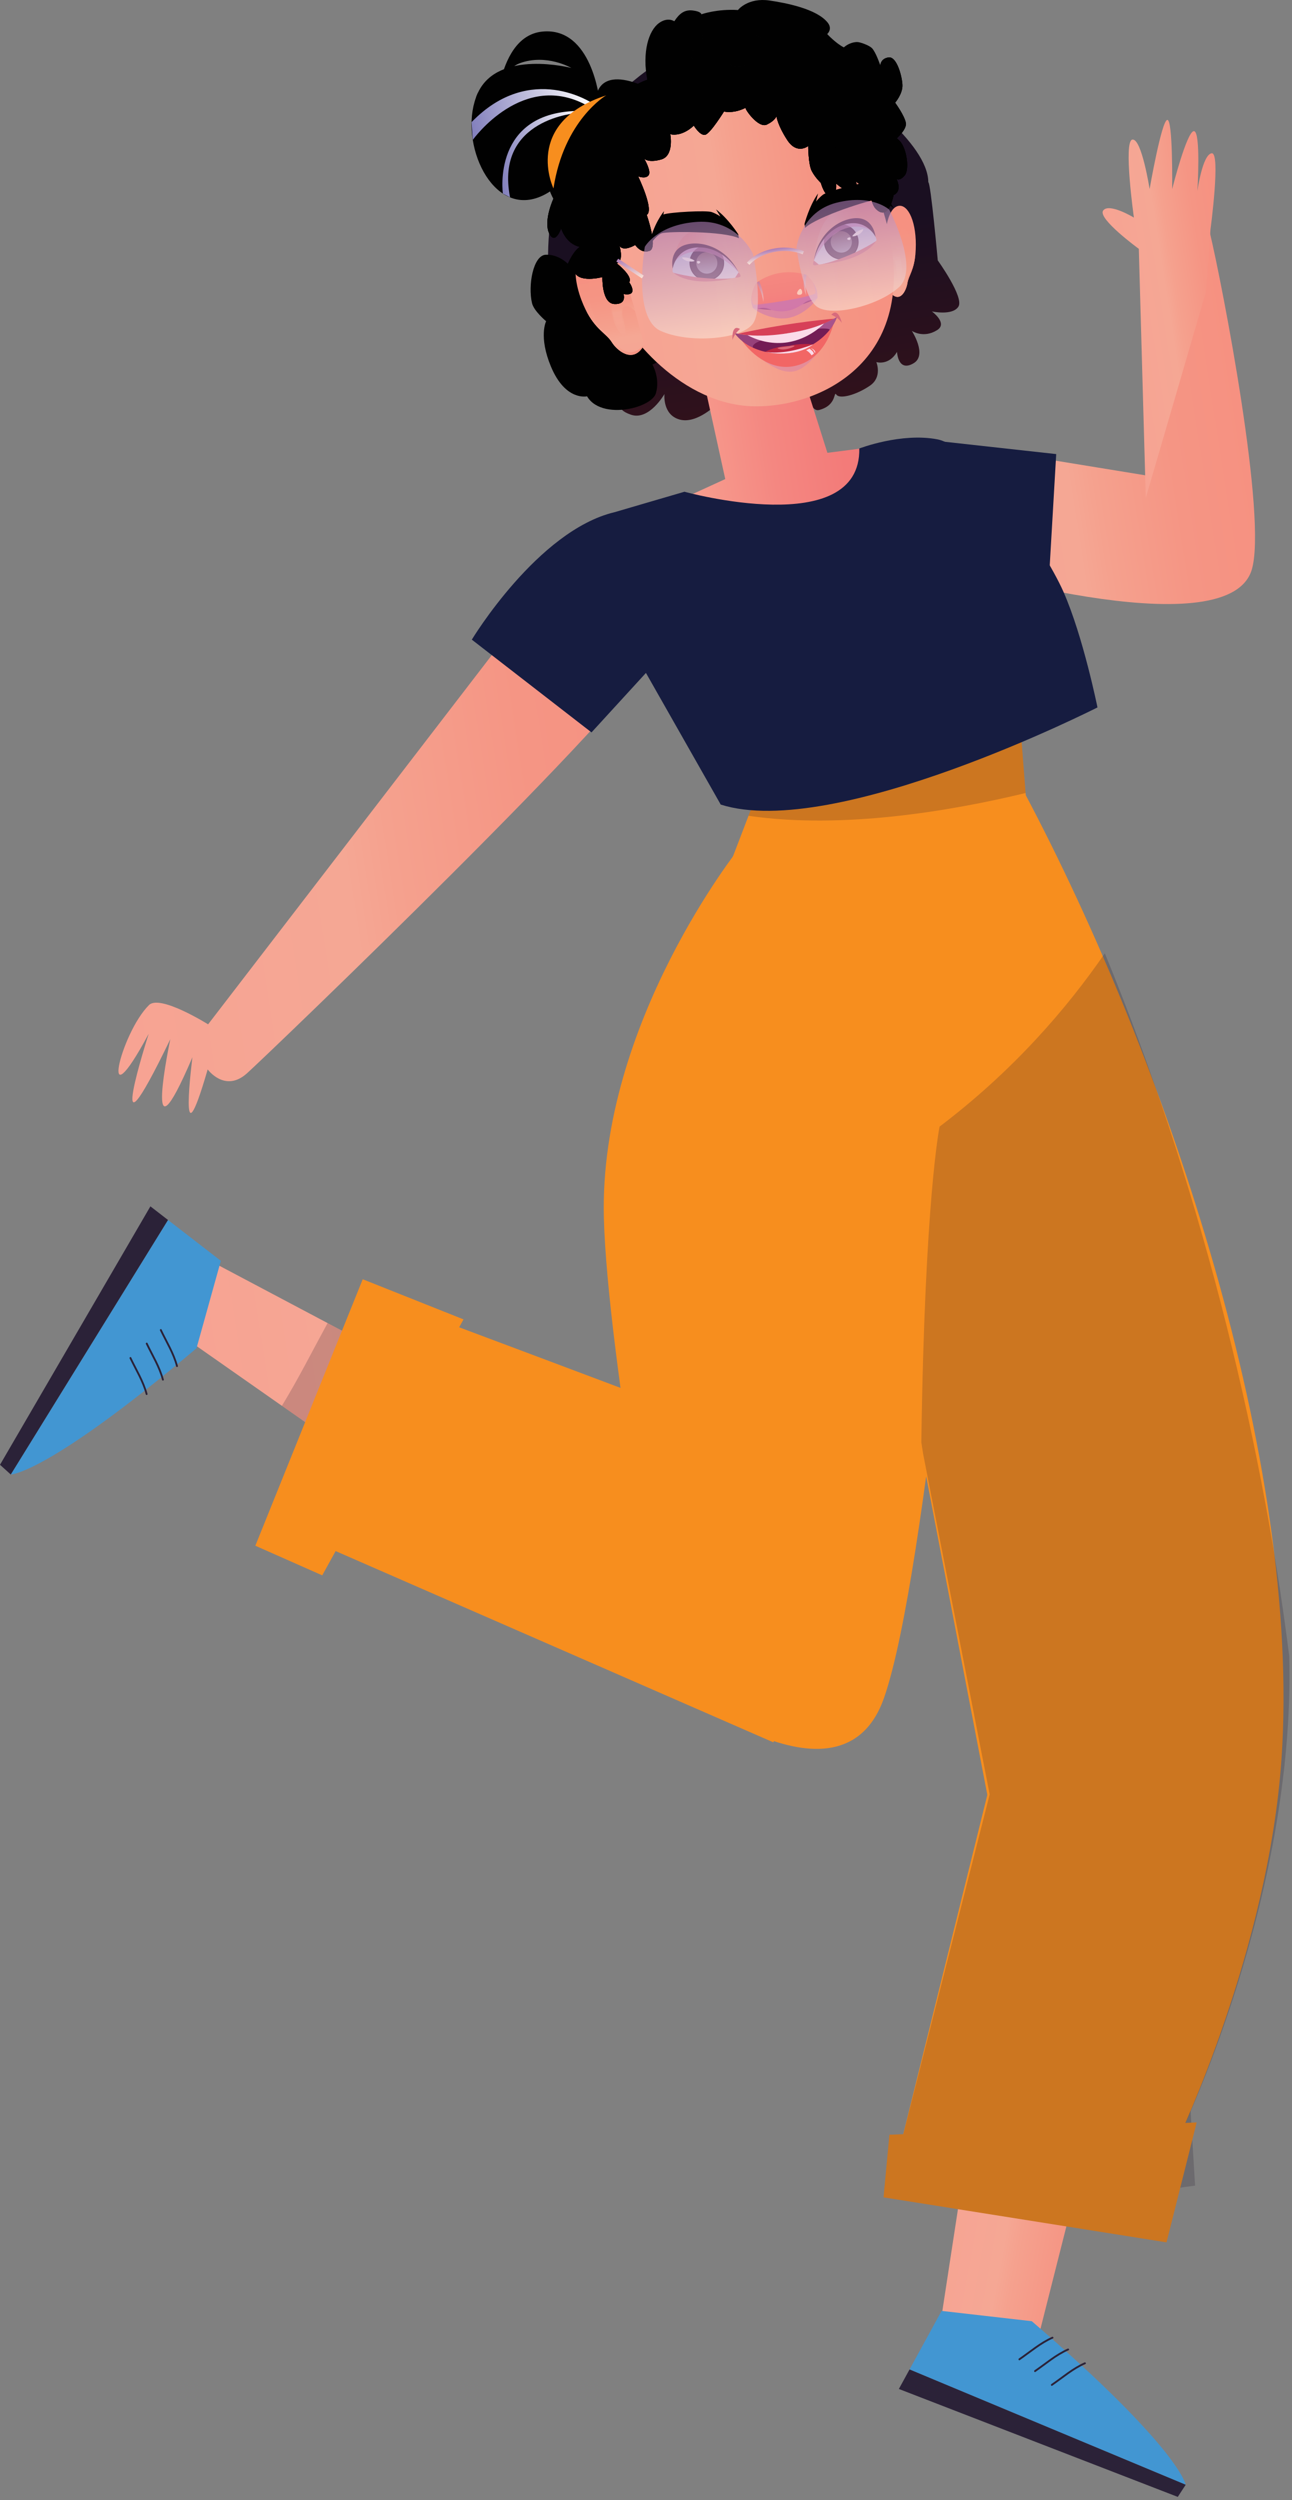 <svg width="384" height="743" viewBox="0 0 384 743" fill="none" xmlns="http://www.w3.org/2000/svg">
<rect x="0" y="0" width="384" height="743" fill="#808080" stroke="none"/>
<path d="M278.719 77.4C278.719 77.4 276.638 54.319 275.906 54.159C275.813 42.383 253.74 26.811 248.838 23.419C222.267 5.052 205.533 6.18 178.205 33.191C156.637 54.504 163.913 92.198 164.679 94.799C159.011 97.838 164.3 105.792 170.364 104.597C170.364 104.597 168.595 109.664 174.137 111.777C179.679 113.89 181.456 112.038 181.456 112.038C181.456 112.038 177.666 117.593 185.599 119.327C185.599 119.327 182.096 121.364 187.511 123.241C192.926 125.119 197.482 117.105 197.482 117.105C197.482 117.105 196.825 123.275 202.021 124.689C207.218 126.103 213.222 119.959 213.222 119.959C213.222 119.959 218.638 126.794 223.531 126.036C228.424 125.27 231.489 119.832 231.489 119.832C231.489 119.832 230.908 123.73 235.759 123.048C240.155 122.433 239.743 115.792 239.625 114.546C239.768 115.809 240.661 122.576 243.457 121.844C248.931 120.413 247.634 115.969 248.619 117.316C249.604 118.654 254.489 117.417 258.582 114.597C262.313 112.029 260.46 107.61 260.46 107.61C260.46 107.61 264.14 108.772 266.608 104.58C266.608 104.58 266.861 110.75 271.56 107.938C275.678 105.472 271.004 98.326 271.004 98.326C271.004 98.326 274.432 100.683 278.525 98.107C281.809 96.045 276.958 92.543 276.958 92.543C276.958 92.543 283.039 93.906 284.841 91.146C286.643 88.385 278.719 77.391 278.719 77.391V77.4Z" fill="url(#paint0_linear_6_1809)"/>
<path d="M272.192 72.812C272.192 73.696 272.158 74.496 272.099 75.211V75.245C271.686 80.38 270.069 81.827 269.699 84.168C269.379 86.196 267.526 90.455 264.46 86.802L264.452 86.794C264.452 86.794 263.046 70.228 263.509 67.105C263.509 67.105 264.149 62.425 266.465 61.373C269.438 60.018 272.217 65.001 272.2 72.804L272.192 72.812Z" fill="url(#paint1_linear_6_1809)"/>
<path style="mix-blend-mode:multiply" opacity="0.6" d="M263.694 76.508C263.694 76.508 267.122 66.609 269.354 65.641C271.585 64.681 271.636 72.619 271.568 75.27C271.51 77.93 271.046 79.563 271.046 79.563C271.046 79.563 271.156 76.424 270.886 73.932C270.499 70.363 269.151 67.45 268.217 67.897C267.282 68.343 266.675 73.006 266.667 73.519C266.667 74.041 267.534 74.833 267.922 77.594C268.309 80.354 267.762 83.503 267.206 83.553C266.65 83.604 266.541 81.339 266.136 78.763C265.732 76.188 264.258 76.937 263.837 78.713L263.694 76.499V76.508Z" fill="url(#paint2_linear_6_1809)"/>
<path style="mix-blend-mode:multiply" opacity="0.6" d="M263.837 78.713C263.837 78.713 264.705 76.07 265.623 77.063C266.549 78.056 266.49 81.23 267.122 81.508C267.753 81.785 268.132 79.176 267.627 76.92C267.122 74.664 266.103 72.728 265.168 73.267L263.694 76.508L263.837 78.721V78.713Z" fill="url(#paint3_linear_6_1809)"/>
<path style="mix-blend-mode:multiply" d="M272.091 75.245C271.678 80.38 270.069 81.828 269.69 84.168C269.37 86.196 267.518 90.455 264.452 86.802C264.62 86.937 266.263 88.191 267.585 87.299C268.983 86.348 269.177 84.454 269.589 82.939C270.002 81.432 271.484 80.203 272.091 75.237V75.245Z" fill="url(#paint4_linear_6_1809)"/>
<path d="M187.595 121.373C182.736 122.442 176.874 121.844 174.482 117.778C174.44 117.787 168.065 119.277 163.753 108.949C160.014 99.984 162.313 95.464 162.313 95.464C162.313 95.464 158.683 92.45 158.127 90.102C156.872 84.807 158.464 75.851 162.237 75.7C166.018 75.548 168.755 78.368 168.755 78.368C168.755 78.368 171.257 72.265 174.289 72.812C177.32 73.359 184.967 83.747 184.967 83.747C184.967 83.747 189.279 80.077 191.056 82.307C192.833 84.538 195.082 90.186 195.082 90.186C195.082 90.186 200.084 92.804 199.301 98.814C199.301 98.814 201.322 102.905 197.381 106.289C196.53 107.021 195.394 107.72 193.911 108.334C193.911 108.334 196.244 112.332 194.956 116.836C194.4 118.78 191.292 120.556 187.603 121.373H187.595Z" fill="#010101"/>
<path d="M194.998 444.907L55.12 370.825L56.746 398.855L175.88 482.297C182.298 469.848 188.69 457.399 194.998 444.907Z" fill="url(#paint5_linear_6_1809)"/>
<path opacity="0.2" d="M194.998 444.907L97.364 393.198C92.934 401.305 88.664 409.798 83.78 417.794L175.88 482.306C182.298 469.856 188.69 457.407 194.998 444.915V444.907Z" fill="#201829"/>
<path d="M58.397 400.698L65.639 374.697L49.933 362.559L3.2 438.198C3.2 438.198 13.955 438.215 58.397 400.69V400.698Z" fill="#4296D2"/>
<path d="M3.2 438.198L49.933 362.559L44.703 358.51L0 435.311L3.2 438.198Z" fill="#2B2238"/>
<path d="M52.872 405.917C51.861 402.07 49.73 398.678 48.029 395.118C47.878 394.798 47.398 395.075 47.549 395.395C49.234 398.914 51.339 402.264 52.341 406.06C52.434 406.405 52.973 406.262 52.88 405.909L52.872 405.917Z" fill="#2B2238"/>
<path d="M48.686 409.949C47.676 406.102 45.545 402.71 43.844 399.15C43.692 398.83 43.212 399.107 43.364 399.427C45.048 402.946 47.154 406.296 48.156 410.092C48.248 410.437 48.787 410.294 48.695 409.941L48.686 409.949Z" fill="#2B2238"/>
<path d="M43.844 414.234C42.833 410.387 40.702 406.995 39.001 403.434C38.85 403.114 38.37 403.392 38.521 403.712C40.206 407.23 42.311 410.581 43.313 414.377C43.406 414.722 43.945 414.579 43.852 414.225L43.844 414.234Z" fill="#2B2238"/>
<path d="M275.67 130.691L340.551 141.28L338.673 70.75C345.983 68.401 352.443 71.886 359.534 68.898C363.282 84.597 376.807 154.344 371.99 169.47C364.427 193.207 279.906 167.425 279.906 167.425L275.661 130.699L275.67 130.691Z" fill="url(#paint6_linear_6_1809)"/>
<path d="M359.778 68.149C359.778 68.149 362.869 45.11 360.115 45.548C357.361 45.977 355.879 56.785 355.879 56.785C355.879 56.785 356.974 38.999 354.851 38.974C352.729 38.957 348.383 56.196 348.383 56.196C348.383 56.196 348.645 35.363 346.926 35.632C345.208 35.902 341.68 56.188 341.68 56.188C341.68 56.188 339.313 41.053 336.559 41.482C333.805 41.912 337.014 64.664 337.014 64.664C337.014 64.664 329.611 60.186 327.876 62.568C326.133 64.959 338.471 73.949 338.471 73.949L340.543 147.972L358.447 86.676L359.778 68.141V68.149Z" fill="url(#paint7_linear_6_1809)"/>
<path d="M328.66 369.63L279.266 692.095L309.138 692.507L368.419 458.198L328.66 369.63Z" fill="url(#paint8_linear_6_1809)"/>
<path opacity="0.2" d="M327.489 654.225L276.436 380.488L337.444 355.682L355.197 649.544C345.899 650.689 336.585 652.642 327.481 654.216L327.489 654.225Z" fill="#201829"/>
<path d="M302.198 202.24L308.692 284.958L205.255 287.391L226.723 231.339L302.198 202.24Z" fill="#F78E1E"/>
<path d="M235.742 102.391L245.916 134.571L271.585 131.272L247.07 173.258L195.621 151.516L215.555 142.374L205.82 98.065L235.742 102.391Z" fill="url(#paint9_linear_6_1809)"/>
<path d="M211.883 24.597C211.883 24.597 249.402 20.102 262.49 62.703C275.586 105.295 245.402 121.061 224.196 120.75C202.99 120.438 185.818 100.228 181.018 87.686C176.209 75.144 178.112 30.338 211.883 24.605V24.597Z" fill="url(#paint10_linear_6_1809)"/>
<path d="M304.304 235.244C304.304 235.244 275.451 252.719 219.842 251.877C219.842 251.877 177.994 304.099 179.476 361.927C180.512 402.517 198.459 499.536 198.459 499.536C198.459 499.536 249.908 541.481 262.776 504.503C275.645 467.525 287.974 320.976 287.974 320.976L259.323 355.749L293.448 533.408L267.417 638.45L350.236 635.496C350.236 635.496 377.034 579.267 380.883 522.659C386.854 434.806 346.969 315.572 304.304 235.244Z" fill="#F78E1E"/>
<path d="M228.794 500.824C236.458 480.934 245.082 459.015 249.386 436.936C180.512 410.917 112.734 385.555 112.734 385.555L87.772 455.724L229.864 517.802C233.241 510.479 225.889 508.358 228.794 500.824Z" fill="#F78E1E"/>
<path d="M95.772 468.173L137.763 392.104L107.807 380.177L75.889 459.368L95.772 468.173Z" fill="#F78E1E"/>
<path d="M162.86 172.98L61.849 304.419C61.849 304.419 47.575 295.463 44.298 298.678C35.801 307.003 29.064 335.387 44.206 307.205C44.206 307.205 29.779 351.978 50.623 308.83C50.623 308.83 41.932 349.924 57.192 314.2C57.192 314.2 52.729 348.897 61.723 317.811C61.723 317.811 66.852 324.865 73.404 318.973C79.965 313.081 189.759 207.702 193.785 194.377C197.811 181.053 162.852 172.98 162.852 172.98H162.86Z" fill="url(#paint11_linear_6_1809)"/>
<path opacity="0.2" d="M279.249 334.823C301.045 318.291 316.962 299.899 328.373 283.308C355.668 349.688 374.617 424.175 383.191 492.23C385.018 564.755 350.236 635.496 350.236 635.496L267.417 638.45L294.147 533.274L274.364 432.054L273.834 428.644C274.836 356.397 279.249 334.84 279.249 334.84V334.823Z" fill="#201829"/>
<path d="M355.668 630.757L264.351 634.41L262.599 653.021L346.708 666.396L355.668 630.757Z" fill="#CC7620"/>
<path opacity="0.2" d="M222.47 242.441L226.723 231.33L302.198 202.24L304.826 235.674C282.475 241.061 250.354 246.507 222.47 242.441Z" fill="#201829"/>
<path d="M306.687 689.831L279.856 686.767L270.322 704.174L352.401 738.442C352.401 738.442 350.733 727.827 306.679 689.839L306.687 689.831Z" fill="#4296D2"/>
<path d="M352.409 738.433L270.33 704.166L267.155 709.965L350.051 742.044L352.409 738.433Z" fill="#2B2238"/>
<path d="M312.684 694.477C309.062 696.068 306.064 698.694 302.83 700.916C302.535 701.118 302.813 701.598 303.108 701.396C306.342 699.174 309.34 696.548 312.961 694.957C313.29 694.814 313.004 694.334 312.684 694.477Z" fill="#2B2238"/>
<path d="M317.332 697.979C313.711 699.57 310.713 702.196 307.479 704.418C307.184 704.62 307.462 705.1 307.757 704.898C310.991 702.676 313.989 700.049 317.61 698.458C317.939 698.315 317.652 697.836 317.332 697.979Z" fill="#2B2238"/>
<path d="M322.326 702.078C318.705 703.669 315.707 706.295 312.473 708.517C312.178 708.719 312.456 709.199 312.751 708.997C315.985 706.775 318.983 704.149 322.604 702.558C322.933 702.415 322.647 701.935 322.326 702.078Z" fill="#2B2238"/>
<path d="M280.007 131.204L313.922 134.95L311.083 183.721L280.007 131.204Z" fill="#161C40"/>
<path d="M255.416 133.275C255.416 133.275 267.922 128.477 278.668 130.581C289.414 132.686 310.191 162.568 316.061 175.851C321.931 189.133 326.184 210.236 326.184 210.236C326.184 210.236 248.105 249.899 214.208 239.108L191.983 199.984L175.805 217.66L140.231 190.093C140.231 190.093 159.786 157.686 182.601 152.231L203.428 146.137C203.428 146.137 255.896 160.649 255.399 133.275H255.416Z" fill="#161C40"/>
<path d="M172.773 89.067C173.177 90.135 173.59 91.095 174.002 91.937L174.027 91.979C176.992 98.023 180.217 99.05 181.868 101.735C183.3 104.05 188.168 108.385 191.41 102.577C191.418 102.568 191.427 102.56 191.427 102.56C191.427 102.56 186.205 81.811 184.058 78.233C184.058 78.233 180.925 72.846 176.765 72.602C171.417 72.29 169.227 79.597 172.773 89.067Z" fill="url(#paint12_linear_6_1809)"/>
<path style="mix-blend-mode:multiply" opacity="0.6" d="M187.982 89.723C187.982 89.723 178.053 79.243 174.061 79.083C170.069 78.924 173.564 88.578 174.861 91.777C176.158 94.976 177.632 96.752 177.632 96.752C177.632 96.752 176.04 92.989 175.358 89.849C174.373 85.338 175.207 81.196 176.891 81.314C178.575 81.432 181.658 86.819 181.893 87.45C182.138 88.082 181.102 89.437 181.725 92.964C182.348 96.491 184.639 100.068 185.557 99.875C186.466 99.681 185.624 96.886 185.111 93.578C184.597 90.27 187.275 90.514 188.757 92.476L187.982 89.723Z" fill="url(#paint13_linear_6_1809)"/>
<path style="mix-blend-mode:multiply" opacity="0.6" d="M188.757 92.475C188.757 92.475 186.189 89.656 185.161 91.28C184.134 92.905 185.658 96.726 184.774 97.349C183.889 97.972 182.112 94.967 181.902 92.004C181.691 89.033 182.441 86.23 184.176 86.457L187.991 89.723L188.766 92.475H188.757Z" fill="url(#paint14_linear_6_1809)"/>
<path style="mix-blend-mode:multiply" d="M174.027 91.979C176.992 98.023 180.217 99.05 181.868 101.735C183.3 104.05 188.168 108.385 191.41 102.576C191.199 102.812 189.153 105.085 186.643 104.588C183.99 104.066 182.828 101.853 181.481 100.203C180.142 98.553 177.228 97.736 174.027 91.979Z" fill="url(#paint15_linear_6_1809)"/>
<path d="M163.214 69.319C164.974 73.065 166.776 67.88 166.776 67.88C168.907 73.713 173.354 73.469 173.354 73.469C173.354 73.469 169.547 76.205 170.541 80.304C171.526 84.403 179.038 82.341 179.038 82.341C179.038 82.341 178.777 90.152 182.584 90.346C186.399 90.54 185.312 87.375 185.312 87.375C190.062 88.183 187.014 83.881 187.014 83.881C188.226 82.097 183.317 78.284 183.317 78.284C185.54 77.476 184.108 73.04 184.108 73.04C185.321 74.95 188.791 72.804 188.791 72.804C188.791 72.804 190.509 75.481 193.069 74.546C195.638 73.604 192.218 63.873 192.218 63.873C194.534 62.442 189.658 52.4 189.658 52.4C189.658 52.4 191.806 53.309 192.757 52.105C193.692 50.927 191.519 47.248 191.435 47.105C191.502 47.19 192.639 48.477 196.497 47.4C200.404 46.306 199.259 39.967 199.2 39.9C202.998 40.675 206.207 37.324 206.207 37.324C206.207 37.324 208.11 40.506 209.66 40.035C211.209 39.563 215.176 33.149 215.176 33.149C218.553 33.781 221.593 32.03 221.593 32.03C221.273 32.307 225.392 38.276 227.952 37.013C230.411 35.801 230.74 34.605 230.765 34.521C230.782 34.639 231.118 37.223 233.973 41.609C236.896 46.104 240.206 43.393 240.206 43.393C240.206 43.393 240.222 48.823 241.267 50.826C242.311 52.829 243.962 54.353 243.962 54.353C243.962 54.353 245.267 59.092 247.069 58.065C248.872 57.047 248.501 55.304 248.526 54.765C248.552 54.227 249.714 56.213 252.645 56.794C255.575 57.375 254.396 53.882 254.396 53.882C255.862 55.632 258.186 54.631 258.186 54.631C258.186 54.631 258.59 60.405 260.317 62.105C264.25 65.986 265.589 57.981 265.589 57.981C268.334 56.727 266.448 53.174 266.448 53.174C266.448 53.174 267.307 53.949 268.848 52.206C270.381 50.456 269.547 44.176 267.416 41.887C265.437 39.765 265.243 41.937 265.227 42.265C265.227 42.291 265.227 42.307 265.227 42.307C265.227 42.307 269.673 38.781 269.244 36.525C268.814 34.277 266.052 30.523 266.052 30.523C266.052 30.523 268.317 27.888 268.225 25.287C268.132 22.695 266.549 16.76 264.132 17.055C261.791 17.35 261.631 19.252 261.639 19.446C261.639 19.446 260.317 15.43 259.112 14.26C258.329 13.503 255.643 12.451 254.657 12.493C252.274 12.602 250.809 14.084 250.809 14.084C248.375 12.863 245.857 10.119 245.857 10.119C245.857 10.119 247.524 8.688 246.042 6.777C242.816 2.602 233.401 0.843 228.71 0.153C222.335 -0.79 219.294 2.939 219.353 2.981C213.045 2.602 208.464 4.252 208.464 4.252C208.464 4.252 208.447 3.419 205.895 3.116C203.453 2.829 201.945 3.999 200.438 6.281L200.413 6.323C200.413 6.323 198.484 4.951 195.873 6.845C192.766 9.092 190.82 15.489 192.387 23.696C191.376 23.999 190.829 24.227 189.616 24.892C176.655 20.127 177.127 29.925 177.127 29.925C177.127 29.925 175.055 29.605 171.526 30.885C168.098 32.122 168.199 32.787 168.494 34.016C168.797 35.279 171.383 35.254 171.383 35.254C164.064 39.294 165.235 38.983 165.235 38.983C162.616 41.213 162.725 43.233 162.944 44.109C163.02 44.403 163.104 44.572 163.104 44.572C163.104 44.572 158.717 47.855 159.197 50.27C159.677 52.686 162.675 51.415 162.675 51.415C162.338 53.461 163.02 55.742 163.643 57.274C164.081 58.343 164.485 59.05 164.485 59.05C164.485 59.05 161.454 65.582 163.214 69.328V69.319Z" fill="#010101"/>
<g style="mix-blend-mode:multiply">
<path d="M163.214 69.319C164.974 73.065 166.776 67.88 166.776 67.88C168.907 73.713 173.354 73.469 173.354 73.469C173.354 73.469 169.547 76.205 170.541 80.304C171.526 84.403 179.038 82.341 179.038 82.341C179.038 82.341 178.777 90.152 182.584 90.346C186.399 90.54 185.313 87.375 185.313 87.375C190.063 88.183 187.014 83.881 187.014 83.881C188.227 82.097 183.317 78.284 183.317 78.284C185.54 77.476 184.108 73.04 184.108 73.04C185.321 74.951 188.791 72.804 188.791 72.804C188.791 72.804 190.509 75.481 193.069 74.546C195.638 73.604 192.219 63.873 192.219 63.873C194.534 62.442 189.658 52.4 189.658 52.4C189.658 52.4 191.806 53.309 192.757 52.105C193.709 50.902 191.435 47.097 191.435 47.097C191.435 47.097 192.522 48.511 196.497 47.4C200.404 46.306 199.259 39.967 199.2 39.9C202.998 40.675 206.207 37.324 206.207 37.324C206.207 37.324 208.11 40.506 209.66 40.035C211.21 39.563 215.176 33.149 215.176 33.149C218.553 33.781 221.594 32.03 221.594 32.03C221.274 32.307 225.392 38.276 227.952 37.013C230.411 35.801 230.74 34.605 230.765 34.521C230.782 34.639 231.119 37.223 233.974 41.609C236.896 46.104 240.206 43.393 240.206 43.393C240.206 43.393 240.223 48.823 241.267 50.826C242.311 52.829 243.962 54.353 243.962 54.353C243.962 54.353 245.267 59.092 247.069 58.065C248.872 57.047 248.501 55.304 248.526 54.765C248.552 54.227 249.714 56.213 252.645 56.794C255.575 57.375 254.396 53.882 254.396 53.882C255.862 55.632 258.186 54.631 258.186 54.631C258.186 54.631 258.59 60.405 260.317 62.105C264.25 65.986 265.589 57.981 265.589 57.981C268.334 56.727 266.448 53.174 266.448 53.174C266.448 53.174 267.307 53.949 268.848 52.206C270.381 50.456 269.547 44.176 267.416 41.887C265.286 39.597 265.227 42.307 265.227 42.307C265.227 42.307 269.674 38.781 269.244 36.525C268.815 34.277 266.052 30.523 266.052 30.523C266.052 30.523 268.318 27.888 268.225 25.287C268.132 22.695 266.549 16.76 264.132 17.055C261.791 17.35 261.631 19.252 261.639 19.446C261.151 22.594 244.678 23.006 244.678 23.006C244.678 23.006 247.886 25.919 242.353 26.617C235.414 27.493 229.3 21.794 229.3 21.794C229.3 21.794 222.773 25.464 217.694 25.304C202.796 24.824 193.751 21.92 191.848 18.789L192.387 23.696L189.616 24.892C189.616 24.892 193.6 26.104 194.172 31.037C194.425 33.191 186.635 35.885 185.49 33.781C185.49 33.781 186.273 38.477 181.178 38.663C181.178 38.663 185.22 39.732 184.15 44.328C183.089 48.924 164.747 50.439 163.096 44.58C163.096 44.58 158.708 47.863 159.188 50.279C159.668 52.695 162.666 51.424 162.666 51.424C162.094 54.892 164.477 59.058 164.477 59.058C164.477 59.058 161.445 65.59 163.205 69.336L163.214 69.319Z" fill="#010101"/>
</g>
<g style="mix-blend-mode:multiply">
<path d="M163.214 69.319C164.974 73.065 166.776 67.88 166.776 67.88C168.907 73.713 173.354 73.469 173.354 73.469C173.354 73.469 169.547 76.205 170.541 80.304C171.526 84.403 179.038 82.341 179.038 82.341C179.038 82.341 178.777 90.152 182.584 90.346C186.399 90.54 185.313 87.375 185.313 87.375C190.063 88.183 187.014 83.881 187.014 83.881C188.227 82.097 183.317 78.284 183.317 78.284C185.54 77.476 184.108 73.04 184.108 73.04C185.321 74.95 188.791 72.804 188.791 72.804C188.791 72.804 190.509 75.481 193.069 74.546C195.638 73.604 192.219 63.873 192.219 63.873C194.535 62.442 189.658 52.4 189.658 52.4C189.658 52.4 191.806 53.309 192.758 52.105C193.692 50.927 191.52 47.248 191.435 47.105C191.503 47.19 192.64 48.477 196.497 47.4C200.404 46.306 199.259 39.967 199.2 39.9C202.998 40.674 206.207 37.324 206.207 37.324C206.207 37.324 208.11 40.506 209.66 40.035C211.21 39.563 215.176 33.149 215.176 33.149C218.553 33.781 221.594 32.03 221.594 32.03C221.274 32.307 225.392 38.275 227.952 37.013C230.411 35.801 230.74 34.605 230.765 34.521C230.782 34.639 231.119 37.223 233.974 41.609C236.896 46.104 240.206 43.393 240.206 43.393C240.206 43.393 240.223 48.822 241.267 50.826C242.311 52.829 243.962 54.353 243.962 54.353C243.962 54.353 245.267 59.092 247.07 58.065C248.872 57.046 248.501 55.304 248.526 54.765C248.552 54.227 249.714 56.213 252.645 56.794C255.576 57.375 254.396 53.881 254.396 53.881C255.862 55.632 258.186 54.631 258.186 54.631C258.186 54.631 258.591 60.405 260.317 62.105C264.25 65.986 265.589 57.981 265.589 57.981C268.334 56.727 266.448 53.174 266.448 53.174C266.448 53.174 267.307 53.949 268.848 52.206C270.381 50.456 269.547 44.176 267.417 41.886C265.437 39.765 265.244 41.937 265.227 42.265C265.227 42.291 265.227 42.307 265.227 42.307C265.96 46.483 261.984 43.284 261.984 43.284C261.984 43.284 262.018 45.86 259.256 45.094C259.416 45.144 261.445 45.851 259.306 46.844C257.083 47.88 254.641 44.134 254.641 44.134C254.641 44.134 253.824 46.398 251.07 46.592C251.07 46.592 254.017 47.812 250.767 48.789C247.516 49.765 248.35 43.2 248.35 43.2C248.35 43.2 246.539 45.119 244.366 43.124C242.185 41.129 242.387 36.575 242.387 36.575C242.387 36.575 241.587 39.748 237.974 39.285C234.361 38.823 231.658 32.493 231.658 32.493C231.658 32.493 230.378 34.016 228.744 34.538C227.118 35.051 225.543 29.849 225.543 29.849C225.543 29.849 225.476 31.794 221.585 30.405C221.585 30.405 222.074 31.718 219.404 31.887C216.734 32.055 213.256 28.924 213.256 28.924C213.256 28.924 213.686 34.067 211.639 35.051C209.593 36.036 208.868 28.78 208.868 28.78C208.868 28.78 206.628 32.45 204.169 31.449C201.71 30.447 200.935 28.208 200.935 28.208C200.935 28.208 202.207 31.802 199.352 32.282C196.615 32.737 195.242 30.868 195.124 30.708C195.292 30.994 198.434 36.525 194.391 38.334C194.88 38.124 198.67 36.567 197.945 39.1C197.171 41.811 192.758 39.934 192.758 39.934C192.758 39.934 194.476 41.886 192.606 43.461C190.888 44.908 189.835 43.772 189.667 43.57C189.911 43.915 192.202 47.299 188.378 49.319C188.572 49.235 191.09 48.217 190.509 49.875C189.903 51.6 186.685 52.114 186.685 52.114C186.685 52.114 189.422 54.033 188.21 55.59C187.73 56.205 186.938 56.306 186.146 56.196C188.505 57.181 191.545 59.075 190.105 61.987C188.446 65.329 185.279 63.486 183.729 62.291C184.748 63.292 186.096 65.102 184.639 66.659C182.491 68.957 178.786 63.848 178.786 63.848C178.786 63.848 179.081 66.693 175.72 66.424C175.72 66.424 179.485 68.949 177.287 70.346C175.08 71.743 168.545 70.885 170.069 67.577C170.069 67.577 167.383 65.826 168.873 63.629C168.873 63.629 164.646 63.747 164.511 59.05C164.511 59.05 161.479 65.582 163.239 69.328L163.214 69.319Z" fill="#010101"/>
</g>
<g style="mix-blend-mode:soft-light" opacity="0.5">
<path d="M218.082 17.821C218.082 17.821 215.749 19.302 218.25 19.765C220.751 20.228 224.659 18.107 224.659 18.107C232.163 18.461 234.319 16.701 232.904 13.848C232.904 13.848 237.25 7.577 229.999 7.922C228.163 8.006 229.19 9.513 229.224 9.538C225.417 9.311 226.116 11.095 226.116 11.095C226.116 11.095 221.046 8.705 219.497 8.671C203.689 8.301 209.828 12.787 209.828 12.787C194.838 19.706 218.099 17.829 218.099 17.829L218.082 17.821Z" fill="#010101"/>
</g>
<path d="M242.109 78.654C241.014 78.587 243.49 69.437 249.579 66.617C256.94 63.216 260.233 69.807 260.511 71.238C260.797 72.669 247.364 78.949 242.101 78.646L242.109 78.654Z" fill="url(#paint16_linear_6_1809)"/>
<path d="M250.856 77.067C253.664 76.629 255.578 73.957 255.131 71.1C254.684 68.243 252.045 66.283 249.237 66.722C246.43 67.161 244.516 69.833 244.963 72.689C245.41 75.546 248.049 77.506 250.856 77.067Z" fill="url(#paint17_linear_6_1809)"/>
<path d="M250.81 76.768C253.452 76.355 255.253 73.838 254.831 71.147C254.41 68.455 251.927 66.608 249.284 67.021C246.642 67.434 244.841 69.951 245.263 72.643C245.684 75.334 248.167 77.181 250.81 76.768Z" fill="url(#paint18_linear_6_1809)"/>
<path style="mix-blend-mode:multiply" d="M253.116 71.179C253.504 72.905 252.451 74.614 250.758 75.001C249.066 75.388 247.381 74.302 246.985 72.585C246.589 70.868 247.651 69.151 249.343 68.763C251.036 68.376 252.721 69.462 253.116 71.179Z" fill="url(#paint19_linear_6_1809)"/>
<path d="M242 76.937C242 76.937 242.581 64.765 249.386 62.139C256.199 59.513 259.887 69.731 259.887 69.731C259.887 69.731 256.974 64.58 250.388 66.457C243.793 68.334 242 76.937 242 76.937Z" fill="url(#paint20_linear_6_1809)"/>
<path d="M241.907 77.442L243.364 78.62C243.364 78.62 241.966 79.083 241.73 78.713C241.494 78.343 241.907 77.442 241.907 77.442Z" fill="#D86B7C"/>
<path d="M244.341 78.536C244.341 78.536 250.059 78.124 254.615 76.078C259.172 74.024 260.325 71.676 260.325 71.676C260.325 71.676 253.47 76.297 244.341 78.536Z" fill="#D86B7C"/>
<path d="M253.361 70.093C253.116 70.439 254.54 70.178 255.5 69.521C256.35 68.932 256.67 68.216 256.552 68.124C256.435 68.04 254.312 68.738 253.361 70.093Z" fill="white"/>
<path d="M252.619 70.548C252.19 70.498 251.769 70.817 251.803 71.036C251.836 71.255 252.392 71.415 252.594 71.272C252.805 71.129 252.855 70.573 252.619 70.548Z" fill="white"/>
<g style="mix-blend-mode:multiply" opacity="0.6">
<path d="M241.907 77.442C241.907 77.442 244.88 70.666 250.177 68.326C255.474 65.986 258.868 68.561 258.868 68.561C258.868 68.561 257.167 64.622 250.034 66.819C242.901 69.008 241.907 77.442 241.907 77.442Z" fill="#CC78B1"/>
</g>
<path d="M241.907 77.442C241.907 77.442 243.524 69.033 250.901 66.76C257.487 64.74 260.224 70.397 260.224 70.397C260.224 70.397 259.744 65.009 254.86 64.832C250.219 64.664 243.221 68.747 241.907 77.442Z" fill="#401432"/>
<path d="M219.707 82.156C220.726 81.76 215.572 73.805 208.919 72.981C200.876 71.987 199.756 79.277 199.916 80.725C200.084 82.172 214.789 84.058 219.707 82.156Z" fill="url(#paint21_linear_6_1809)"/>
<path d="M210.886 83.314C213.693 82.875 215.607 80.203 215.159 77.346C214.711 74.489 212.073 72.529 209.265 72.969C206.457 73.408 204.544 76.08 204.992 78.937C205.439 81.794 208.078 83.754 210.886 83.314Z" fill="url(#paint22_linear_6_1809)"/>
<path d="M210.83 83.019C213.473 82.606 215.273 80.09 214.852 77.398C214.431 74.707 211.947 72.86 209.305 73.273C206.663 73.686 204.862 76.203 205.283 78.894C205.704 81.585 208.188 83.433 210.83 83.019Z" fill="url(#paint23_linear_6_1809)"/>
<path style="mix-blend-mode:multiply" d="M206.94 78.401C207.091 80.161 208.624 81.466 210.351 81.314C212.077 81.162 213.357 79.622 213.197 77.863C213.046 76.103 211.513 74.799 209.786 74.95C208.06 75.102 206.78 76.642 206.94 78.401Z" fill="url(#paint24_linear_6_1809)"/>
<path d="M219.278 80.489C219.278 80.489 215.008 69.075 207.723 68.654C200.438 68.233 200.042 79.083 200.042 79.083C200.042 79.083 201.238 73.292 208.085 73.065C214.932 72.846 219.278 80.481 219.278 80.481V80.489Z" fill="url(#paint25_linear_6_1809)"/>
<path d="M219.522 80.944L218.494 82.509C218.494 82.509 219.968 82.526 220.078 82.097C220.196 81.676 219.522 80.944 219.522 80.944Z" fill="#D86B7C"/>
<path d="M217.543 82.728C217.543 82.728 211.968 84.083 207.007 83.519C202.047 82.955 200.219 81.078 200.219 81.078C200.219 81.078 208.161 83.393 217.534 82.728H217.543Z" fill="#D86B7C"/>
<path d="M206.376 77.442C206.712 77.694 205.281 77.888 204.169 77.551C203.175 77.248 202.653 76.659 202.737 76.541C202.822 76.423 205.053 76.44 206.376 77.442Z" fill="white"/>
<path d="M207.218 77.652C207.614 77.475 208.11 77.652 208.144 77.871C208.178 78.09 207.698 78.41 207.462 78.334C207.218 78.258 206.999 77.753 207.218 77.652Z" fill="white"/>
<g style="mix-blend-mode:multiply" opacity="0.6">
<path d="M219.522 80.944C219.522 80.944 214.62 75.405 208.86 74.79C203.099 74.176 200.657 77.669 200.657 77.669C200.657 77.669 201.07 73.401 208.532 73.309C215.993 73.216 219.514 80.944 219.514 80.944H219.522Z" fill="#CC78B1"/>
</g>
<path d="M219.522 80.944C219.522 80.944 215.412 73.427 207.698 73.519C200.809 73.603 199.933 79.824 199.933 79.824C199.933 79.824 198.745 74.546 203.335 72.888C207.706 71.305 215.614 73.065 219.522 80.944Z" fill="#401432"/>
<path d="M242.985 88.444C242.985 88.444 242.892 89.008 240.863 89.395C238.833 89.79 237.208 91.87 233.746 92.417C230.285 92.955 228.272 91.449 226.217 91.684C224.162 91.928 223.733 91.449 223.733 91.449C223.219 90.161 223.211 88.839 223.413 87.669C223.413 87.669 223.413 87.636 223.413 87.627C223.783 85.573 224.777 84.016 224.777 84.016C229.266 80.91 234.479 80.094 239.709 81.684C239.709 81.684 240.627 82.442 241.486 83.688V83.705C242.32 84.908 243.103 86.567 242.968 88.444H242.985Z" fill="url(#paint26_linear_6_1809)"/>
<path d="M238.547 90.43C238.547 90.43 239.903 88.839 241.941 89.117L238.547 90.43Z" fill="#812852"/>
<path d="M225.156 91.752C225.156 91.752 227.043 90.85 229.274 92.115L225.156 91.752Z" fill="#812852"/>
<g style="mix-blend-mode:multiply" opacity="0.6">
<path d="M242.985 88.444C242.985 88.444 242.892 89.008 240.863 89.395C238.833 89.79 237.208 91.87 233.746 92.417C230.285 92.955 228.272 91.449 226.217 91.684C224.162 91.928 223.733 91.449 223.733 91.449C223.219 90.161 223.211 88.839 223.413 87.669C223.387 88.006 223.286 90.178 224.179 90.565C225.148 90.977 230.116 89.875 233.266 89.378C236.416 88.881 241.772 88.056 242.244 87.13C242.699 86.238 241.595 83.915 241.486 83.705C242.32 84.908 243.103 86.567 242.968 88.444H242.985Z" fill="#CC78B1"/>
</g>
<path style="mix-blend-mode:multiply" opacity="0.6" d="M239.709 81.676C239.709 81.676 239.128 85.321 239.641 87.737C239.641 87.737 238.437 85.498 238.942 81.466L239.709 81.676Z" fill="url(#paint27_linear_6_1809)"/>
<path style="mix-blend-mode:multiply" opacity="0.6" d="M224.954 83.991C224.954 83.991 226.621 87.29 226.866 89.74C226.866 89.74 227.329 87.231 225.619 83.553L224.954 83.991Z" fill="url(#paint28_linear_6_1809)"/>
<g style="mix-blend-mode:multiply" opacity="0.6">
<path d="M224.179 90.565C224.179 90.565 223.783 91.171 223.724 91.457C223.665 91.743 228.921 95.346 234.066 94.538C239.212 93.73 242.96 88.982 242.977 88.444C242.985 87.905 242.042 87.366 242.042 87.366C242.042 87.366 238.117 88.62 233.266 89.378C228.407 90.136 224.179 90.565 224.179 90.565Z" fill="#CC78B1"/>
</g>
<path d="M237.191 87.551C236.399 87.248 237.494 85.843 237.848 85.843C238.201 85.843 238.513 86.583 238.403 87.114C238.294 87.644 237.528 87.678 237.191 87.551Z" fill="#FBCBBB"/>
<g style="mix-blend-mode:multiply">
<path d="M239.111 66.55C239.111 66.55 240.475 61.238 243.137 57.492L242.547 59.908C242.547 59.908 243.33 58.839 244.61 57.855C245.899 56.87 256.317 54.109 258.506 54.159L258.018 53.275C258.018 53.275 262.212 55.843 265.698 61.962C265.698 61.962 262.498 59.328 260.662 59.311C258.826 59.294 242.909 64.285 239.288 67.72L239.103 66.558L239.111 66.55Z" fill="#010101"/>
<path d="M219.421 69.63C219.421 69.63 216.498 64.993 212.818 62.232L214.115 64.353C214.115 64.353 213.046 63.57 211.521 63.023C209.997 62.476 199.225 63.023 197.162 63.747L197.356 62.762C197.356 62.762 194.147 66.491 192.699 73.385C192.699 73.385 194.939 69.9 196.682 69.319C198.425 68.738 215.1 68.637 219.606 70.801L219.421 69.639V69.63Z" fill="#010101"/>
</g>
<path style="mix-blend-mode:multiply" opacity="0.6" d="M223.792 75.455C223.792 75.455 227.085 91.289 223.834 96.087C220.583 100.893 204.759 102.164 196.345 98.334C187.932 94.504 191.654 73.343 191.654 73.343C191.654 73.343 195.351 66.701 207.277 65.935C219.202 65.169 223.792 75.447 223.792 75.447V75.455Z" fill="url(#paint29_linear_6_1809)"/>
<path style="mix-blend-mode:multiply" opacity="0.6" d="M236.711 73.587C236.711 73.587 238.513 87.779 242.673 91.053C246.842 94.319 260.949 91.019 267.198 85.346C273.447 79.673 264.3 62.316 264.3 62.316C264.3 62.316 259.231 57.577 248.653 60.237C238.075 62.897 236.702 73.595 236.702 73.595L236.711 73.587Z" fill="url(#paint30_linear_6_1809)"/>
<path d="M222.368 78.376C222.68 78.006 224.887 75.498 229.552 74.471C234.647 73.351 238.345 74.942 238.749 75.119" stroke="url(#paint31_linear_6_1809)" stroke-miterlimit="10"/>
<path d="M191.056 82.307L183.451 77.299" stroke="url(#paint32_linear_6_1809)" stroke-miterlimit="10"/>
<g style="mix-blend-mode:multiply" opacity="0.4">
<path d="M226.714 107.046C229.266 108.721 232.087 110.699 235.38 110.447C238.673 110.194 241.713 106.592 243.667 104.1C239.279 109.167 232.584 110.178 226.714 107.055V107.046Z" fill="#CC78B1"/>
</g>
<path d="M219.539 99.79C222.891 105.194 228.879 109.95 235.532 108.89C242.412 107.787 246.547 101.76 247.929 95.371C243.356 97.358 239.035 99.858 234.715 102.332C229.712 101.28 224.617 100.253 219.53 99.79H219.539Z" fill="#F26665"/>
<path d="M248.762 94.226C248.257 95.59 247.516 96.869 246.606 98.023C243.76 101.634 239.229 104.117 234.959 104.799C231.312 105.379 227.262 104.925 223.825 103.342C221.669 102.349 219.758 100.91 218.326 98.999C222.613 100.018 228.365 99.883 232.862 99.251C233.249 99.193 233.637 99.134 234.007 99.075C235.33 98.881 236.728 98.612 238.151 98.267C241.865 97.374 245.739 95.986 248.771 94.235L248.762 94.226Z" fill="#731C55"/>
<g style="mix-blend-mode:multiply" opacity="0.4">
<path d="M218.326 98.991C222.613 100.009 228.365 99.875 232.862 99.243C227.624 100.396 223.067 101.971 223.825 103.334C221.669 102.341 219.758 100.901 218.326 98.991Z" fill="#CC78B1"/>
</g>
<g style="mix-blend-mode:multiply" opacity="0.6">
<path d="M248.762 94.226C248.257 95.59 247.516 96.869 246.606 98.023C246.404 97.358 242.598 97.576 238.151 98.258C241.865 97.366 245.739 95.977 248.771 94.226H248.762Z" fill="#CC78B1"/>
</g>
<path d="M227.354 104.588C229.173 103.595 232.416 102.753 234.555 102.837C237.064 101.954 241.789 102.307 241.789 102.307C239.524 103.595 237.216 104.58 234.563 104.908C232.298 105.186 229.67 104.942 227.363 104.588H227.354Z" fill="#BE2741"/>
<path d="M219.37 99.184C224.078 100.034 229.241 99.95 233.999 99.058C238.766 98.452 243.575 96.996 247.87 94.706C242.699 95.178 232.399 96.289 219.37 99.184Z" fill="#D74058"/>
<path d="M222.166 99.597C225.737 101.533 230.074 102.366 234.108 101.726C238.142 101.087 242.05 99.024 244.93 96.137C241.452 97.669 237.763 98.469 233.974 99.066C230.184 99.664 226.04 99.967 222.166 99.597Z" fill="#FBDBE9"/>
<path d="M247.078 93.502C248.316 94.109 249.444 94.832 250.211 95.969C249.967 95.043 249.503 93.612 248.762 93.09C248.013 92.568 247.583 93.107 247.078 93.502Z" fill="#D86B7C"/>
<path d="M219.943 97.737C218.949 98.688 218.099 99.723 217.711 101.036C217.661 100.085 217.661 98.595 218.208 97.871C218.756 97.147 219.337 97.518 219.943 97.737Z" fill="#D86B7C"/>
<g style="mix-blend-mode:soft-light">
<path d="M239.616 104.117C240.29 104.454 240.787 104.984 241.216 105.598C241.435 105.438 241.663 105.287 241.882 105.127C241.806 104.47 241.056 103.974 240.593 103.62C240.265 103.789 239.945 103.957 239.616 104.117Z" fill="#FBDBE9"/>
</g>
<g style="mix-blend-mode:soft-light">
<path d="M240.989 103.561C241.604 103.806 241.949 104.285 242.176 104.891C242.235 104.807 242.294 104.715 242.353 104.63C242.101 104.05 241.705 103.679 241.082 103.553C241.048 103.553 241.023 103.561 240.989 103.57V103.561Z" fill="#FBDBE9"/>
</g>
<path d="M227.346 104.58C232.146 105.27 237.342 104.033 241.772 102.299C237.797 105.287 232.003 105.523 227.346 104.58Z" fill="#FBDBE9"/>
<g style="mix-blend-mode:soft-light" opacity="0.5">
<path d="M232.062 103.814C234.033 104.226 238.513 102.139 234.555 102.846C232.887 103.14 229.46 103.275 232.062 103.814Z" fill="#F7A9B0"/>
</g>
<g style="mix-blend-mode:multiply">
<path d="M178.189 29.843C178.189 29.843 175.967 7.912 161.189 9.388C146.411 10.863 147.063 38.922 147.063 38.922L149.429 36.785C149.429 36.785 146.508 21.705 154.479 18.785C162.451 15.873 169.81 20.198 169.81 20.198C169.81 20.198 148.036 14.536 142.028 27.612C136.011 40.69 145.115 63.376 159.339 58.895C173.562 54.404 178.197 29.842 178.197 29.842L178.189 29.843Z" fill="#010101"/>
</g>
<path style="mix-blend-mode:multiply" d="M140.51 41.586C140.51 41.586 155.538 20.494 174.883 31.583L176.275 30.817C176.275 30.817 157.796 18.066 140.156 36.299L140.511 41.595L140.51 41.586Z" fill="url(#paint33_linear_6_1809)"/>
<path d="M141.478 28.917C141.478 28.917 159.946 14.823 176.387 25.854L174.589 22.986C174.589 22.986 166.5 14.689 142.019 27.613L141.478 28.917Z" fill="#010101"/>
<path style="mix-blend-mode:multiply" d="M149.461 57.535C149.461 57.535 145.978 32.879 172.626 32.953L171.773 33.582C171.773 33.582 146.969 35.023 151.596 58.652L149.47 57.534L149.461 57.535Z" fill="url(#paint34_linear_6_1809)"/>
<path d="M180.163 28.337C180.163 28.337 167.612 35.635 164.5 56.002C164.5 56.002 155.139 36.574 180.163 28.337Z" fill="#F78E1E"/>
<defs>
<linearGradient id="paint0_linear_6_1809" x1="228.213" y1="123.312" x2="220.185" y2="71.957" gradientUnits="userSpaceOnUse">
<stop stop-color="#31111B"/>
<stop offset="1" stop-color="#1A0F21"/>
</linearGradient>
<linearGradient id="paint1_linear_6_1809" x1="274.869" y1="95.022" x2="270.463" y2="66.837" gradientUnits="userSpaceOnUse">
<stop stop-color="#F7A393"/>
<stop offset="0.43" stop-color="#F5A794"/>
<stop offset="0.51" stop-color="#F5A18E"/>
<stop offset="0.76" stop-color="#F59584"/>
<stop offset="1" stop-color="#F69181"/>
</linearGradient>
<linearGradient id="paint2_linear_6_1809" x1="273.728" y1="87.686" x2="270.694" y2="68.283" gradientUnits="userSpaceOnUse">
<stop stop-color="#F7A393"/>
<stop offset="0.43" stop-color="#F5A794"/>
<stop offset="0.51" stop-color="#F5A18E"/>
<stop offset="0.76" stop-color="#F59584"/>
<stop offset="1" stop-color="#F69181"/>
</linearGradient>
<linearGradient id="paint3_linear_6_1809" x1="270.222" y1="80.932" x2="268.905" y2="72.507" gradientUnits="userSpaceOnUse">
<stop stop-color="#F7A393"/>
<stop offset="0.43" stop-color="#F5A794"/>
<stop offset="0.51" stop-color="#F5A18E"/>
<stop offset="0.76" stop-color="#F59584"/>
<stop offset="1" stop-color="#F69181"/>
</linearGradient>
<linearGradient id="paint4_linear_6_1809" x1="263.798" y1="82.656" x2="273.017" y2="81.213" gradientUnits="userSpaceOnUse">
<stop stop-color="#F7A393"/>
<stop offset="0.43" stop-color="#F5A794"/>
<stop offset="0.51" stop-color="#F5A18E"/>
<stop offset="0.76" stop-color="#F59584"/>
<stop offset="1" stop-color="#F69181"/>
</linearGradient>
<linearGradient id="paint5_linear_6_1809" x1="62.359" y1="434.877" x2="190.268" y2="414.859" gradientUnits="userSpaceOnUse">
<stop stop-color="#F7A393"/>
<stop offset="0.43" stop-color="#F5A794"/>
<stop offset="0.51" stop-color="#F5A18E"/>
<stop offset="0.76" stop-color="#F59584"/>
<stop offset="1" stop-color="#F69181"/>
</linearGradient>
<linearGradient id="paint6_linear_6_1809" x1="275" y1="136.096" x2="369.278" y2="121.341" gradientUnits="userSpaceOnUse">
<stop stop-color="#F7A393"/>
<stop offset="0.43" stop-color="#F5A794"/>
<stop offset="0.51" stop-color="#F5A18E"/>
<stop offset="0.76" stop-color="#F59584"/>
<stop offset="1" stop-color="#F69181"/>
</linearGradient>
<linearGradient id="paint7_linear_6_1809" x1="332.033" y1="93.654" x2="367.462" y2="88.109" gradientUnits="userSpaceOnUse">
<stop stop-color="#F7A393"/>
<stop offset="0.43" stop-color="#F5A794"/>
<stop offset="0.51" stop-color="#F5A18E"/>
<stop offset="0.76" stop-color="#F59584"/>
<stop offset="1" stop-color="#F69181"/>
</linearGradient>
<linearGradient id="paint8_linear_6_1809" x1="299.296" y1="530.006" x2="353.456" y2="539.922" gradientUnits="userSpaceOnUse">
<stop stop-color="#F7A393"/>
<stop offset="0.43" stop-color="#F5A794"/>
<stop offset="0.51" stop-color="#F5A18E"/>
<stop offset="0.76" stop-color="#F59584"/>
<stop offset="1" stop-color="#F69181"/>
</linearGradient>
<linearGradient id="paint9_linear_6_1809" x1="193.924" y1="140.762" x2="271.17" y2="128.673" gradientUnits="userSpaceOnUse">
<stop stop-color="#F9AD99"/>
<stop offset="0.18" stop-color="#F79B8D"/>
<stop offset="0.46" stop-color="#F48781"/>
<stop offset="0.73" stop-color="#F37B79"/>
<stop offset="1" stop-color="#F37777"/>
</linearGradient>
<linearGradient id="paint10_linear_6_1809" x1="179.165" y1="79.086" x2="263.792" y2="65.842" gradientUnits="userSpaceOnUse">
<stop stop-color="#F7A393"/>
<stop offset="0.43" stop-color="#F5A794"/>
<stop offset="0.51" stop-color="#F5A18E"/>
<stop offset="0.76" stop-color="#F59584"/>
<stop offset="1" stop-color="#F69181"/>
</linearGradient>
<linearGradient id="paint11_linear_6_1809" x1="26.783" y1="264.853" x2="201.27" y2="237.547" gradientUnits="userSpaceOnUse">
<stop stop-color="#F7A393"/>
<stop offset="0.43" stop-color="#F5A794"/>
<stop offset="0.51" stop-color="#F5A18E"/>
<stop offset="0.76" stop-color="#F59584"/>
<stop offset="1" stop-color="#F69181"/>
</linearGradient>
<linearGradient id="paint12_linear_6_1809" x1="185.002" y1="116.409" x2="179.341" y2="80.199" gradientUnits="userSpaceOnUse">
<stop stop-color="#F7A393"/>
<stop offset="0.43" stop-color="#F5A794"/>
<stop offset="0.51" stop-color="#F5A18E"/>
<stop offset="0.76" stop-color="#F59584"/>
<stop offset="1" stop-color="#F69181"/>
</linearGradient>
<linearGradient id="paint13_linear_6_1809" x1="183.519" y1="106.988" x2="179.623" y2="82.064" gradientUnits="userSpaceOnUse">
<stop stop-color="#F7A393"/>
<stop offset="0.43" stop-color="#F5A794"/>
<stop offset="0.51" stop-color="#F5A18E"/>
<stop offset="0.76" stop-color="#F59584"/>
<stop offset="1" stop-color="#F69181"/>
</linearGradient>
<linearGradient id="paint14_linear_6_1809" x1="186.08" y1="97.208" x2="184.387" y2="86.379" gradientUnits="userSpaceOnUse">
<stop stop-color="#F7A393"/>
<stop offset="0.43" stop-color="#F5A794"/>
<stop offset="0.51" stop-color="#F5A18E"/>
<stop offset="0.76" stop-color="#F59584"/>
<stop offset="1" stop-color="#F69181"/>
</linearGradient>
<linearGradient id="paint15_linear_6_1809" x1="175.219" y1="99.622" x2="190.57" y2="97.219" gradientUnits="userSpaceOnUse">
<stop stop-color="#F7A393"/>
<stop offset="0.43" stop-color="#F5A794"/>
<stop offset="0.51" stop-color="#F5A18E"/>
<stop offset="0.76" stop-color="#F59584"/>
<stop offset="1" stop-color="#F69181"/>
</linearGradient>
<linearGradient id="paint16_linear_6_1809" x1="251.555" y1="77.485" x2="249.968" y2="66.071" gradientUnits="userSpaceOnUse">
<stop stop-color="#E8DCED"/>
<stop offset="1" stop-color="#BBC3E3"/>
</linearGradient>
<linearGradient id="paint17_linear_6_1809" x1="251.206" y1="76.963" x2="248.887" y2="66.751" gradientUnits="userSpaceOnUse">
<stop stop-color="#48204B"/>
<stop offset="1" stop-color="#301138"/>
</linearGradient>
<linearGradient id="paint18_linear_6_1809" x1="251.139" y1="76.668" x2="248.956" y2="67.055" gradientUnits="userSpaceOnUse">
<stop stop-color="#57345B"/>
<stop offset="1" stop-color="#301138"/>
</linearGradient>
<linearGradient id="paint19_linear_6_1809" x1="250.755" y1="74.978" x2="249.338" y2="68.739" gradientUnits="userSpaceOnUse">
<stop stop-color="#A295B8"/>
<stop offset="0.99" stop-color="#734B61"/>
</linearGradient>
<linearGradient id="paint20_linear_6_1809" x1="240.574" y1="70.651" x2="259.133" y2="66.433" gradientUnits="userSpaceOnUse">
<stop stop-color="#F7A393"/>
<stop offset="0.43" stop-color="#F5A794"/>
<stop offset="0.51" stop-color="#F5A18E"/>
<stop offset="0.76" stop-color="#F59584"/>
<stop offset="1" stop-color="#F69181"/>
</linearGradient>
<linearGradient id="paint21_linear_6_1809" x1="210.359" y1="83.948" x2="208.384" y2="72.595" gradientUnits="userSpaceOnUse">
<stop stop-color="#E8DCED"/>
<stop offset="1" stop-color="#BBC3E3"/>
</linearGradient>
<linearGradient id="paint22_linear_6_1809" x1="210.55" y1="83.363" x2="209.64" y2="72.931" gradientUnits="userSpaceOnUse">
<stop stop-color="#48204B"/>
<stop offset="1" stop-color="#301138"/>
</linearGradient>
<linearGradient id="paint23_linear_6_1809" x1="210.484" y1="83.028" x2="209.628" y2="73.209" gradientUnits="userSpaceOnUse">
<stop stop-color="#57345B"/>
<stop offset="1" stop-color="#301138"/>
</linearGradient>
<linearGradient id="paint24_linear_6_1809" x1="210.36" y1="81.316" x2="209.804" y2="74.943" gradientUnits="userSpaceOnUse">
<stop stop-color="#A295B8"/>
<stop offset="0.99" stop-color="#734B61"/>
</linearGradient>
<linearGradient id="paint25_linear_6_1809" x1="218.732" y1="74.088" x2="199.762" y2="75.745" gradientUnits="userSpaceOnUse">
<stop stop-color="#F7A393"/>
<stop offset="0.43" stop-color="#F5A794"/>
<stop offset="0.51" stop-color="#F5A18E"/>
<stop offset="0.76" stop-color="#F59584"/>
<stop offset="1" stop-color="#F69181"/>
</linearGradient>
<linearGradient id="paint26_linear_6_1809" x1="233.738" y1="92.433" x2="231.967" y2="81.106" gradientUnits="userSpaceOnUse">
<stop stop-color="#F37A7F"/>
<stop offset="0.47" stop-color="#F4837F"/>
<stop offset="1" stop-color="#F58880"/>
</linearGradient>
<linearGradient id="paint27_linear_6_1809" x1="239.988" y1="87.707" x2="239.013" y2="81.47" gradientUnits="userSpaceOnUse">
<stop stop-color="#FCE4D6"/>
<stop offset="0.99" stop-color="#AE7DB7"/>
</linearGradient>
<linearGradient id="paint28_linear_6_1809" x1="226.518" y1="89.82" x2="225.543" y2="83.582" gradientUnits="userSpaceOnUse">
<stop stop-color="#FCE4D6"/>
<stop offset="0.99" stop-color="#AE7DB7"/>
</linearGradient>
<linearGradient id="paint29_linear_6_1809" x1="210.428" y1="100.828" x2="205.012" y2="66.189" gradientUnits="userSpaceOnUse">
<stop stop-color="#FCE4D6"/>
<stop offset="0.99" stop-color="#AE7DB7"/>
</linearGradient>
<linearGradient id="paint30_linear_6_1809" x1="255.541" y1="91.74" x2="250.596" y2="60.112" gradientUnits="userSpaceOnUse">
<stop stop-color="#FCE4D6"/>
<stop offset="0.99" stop-color="#AE7DB7"/>
</linearGradient>
<linearGradient id="paint31_linear_6_1809" x1="230.631" y1="77.43" x2="230.086" y2="73.945" gradientUnits="userSpaceOnUse">
<stop stop-color="#FCE4D6"/>
<stop offset="0.99" stop-color="#AE7DB7"/>
</linearGradient>
<linearGradient id="paint32_linear_6_1809" x1="187.763" y1="83.151" x2="186.722" y2="76.49" gradientUnits="userSpaceOnUse">
<stop stop-color="#FCE4D6"/>
<stop offset="0.99" stop-color="#AE7DB7"/>
</linearGradient>
<linearGradient id="paint33_linear_6_1809" x1="139.591" y1="35.627" x2="176.14" y2="29.995" gradientUnits="userSpaceOnUse">
<stop stop-color="#827FBC"/>
<stop offset="1" stop-color="white"/>
</linearGradient>
<linearGradient id="paint34_linear_6_1809" x1="147.954" y1="47.752" x2="174.281" y2="43.695" gradientUnits="userSpaceOnUse">
<stop stop-color="#827FBC"/>
<stop offset="1" stop-color="white"/>
</linearGradient>
</defs>
</svg>

